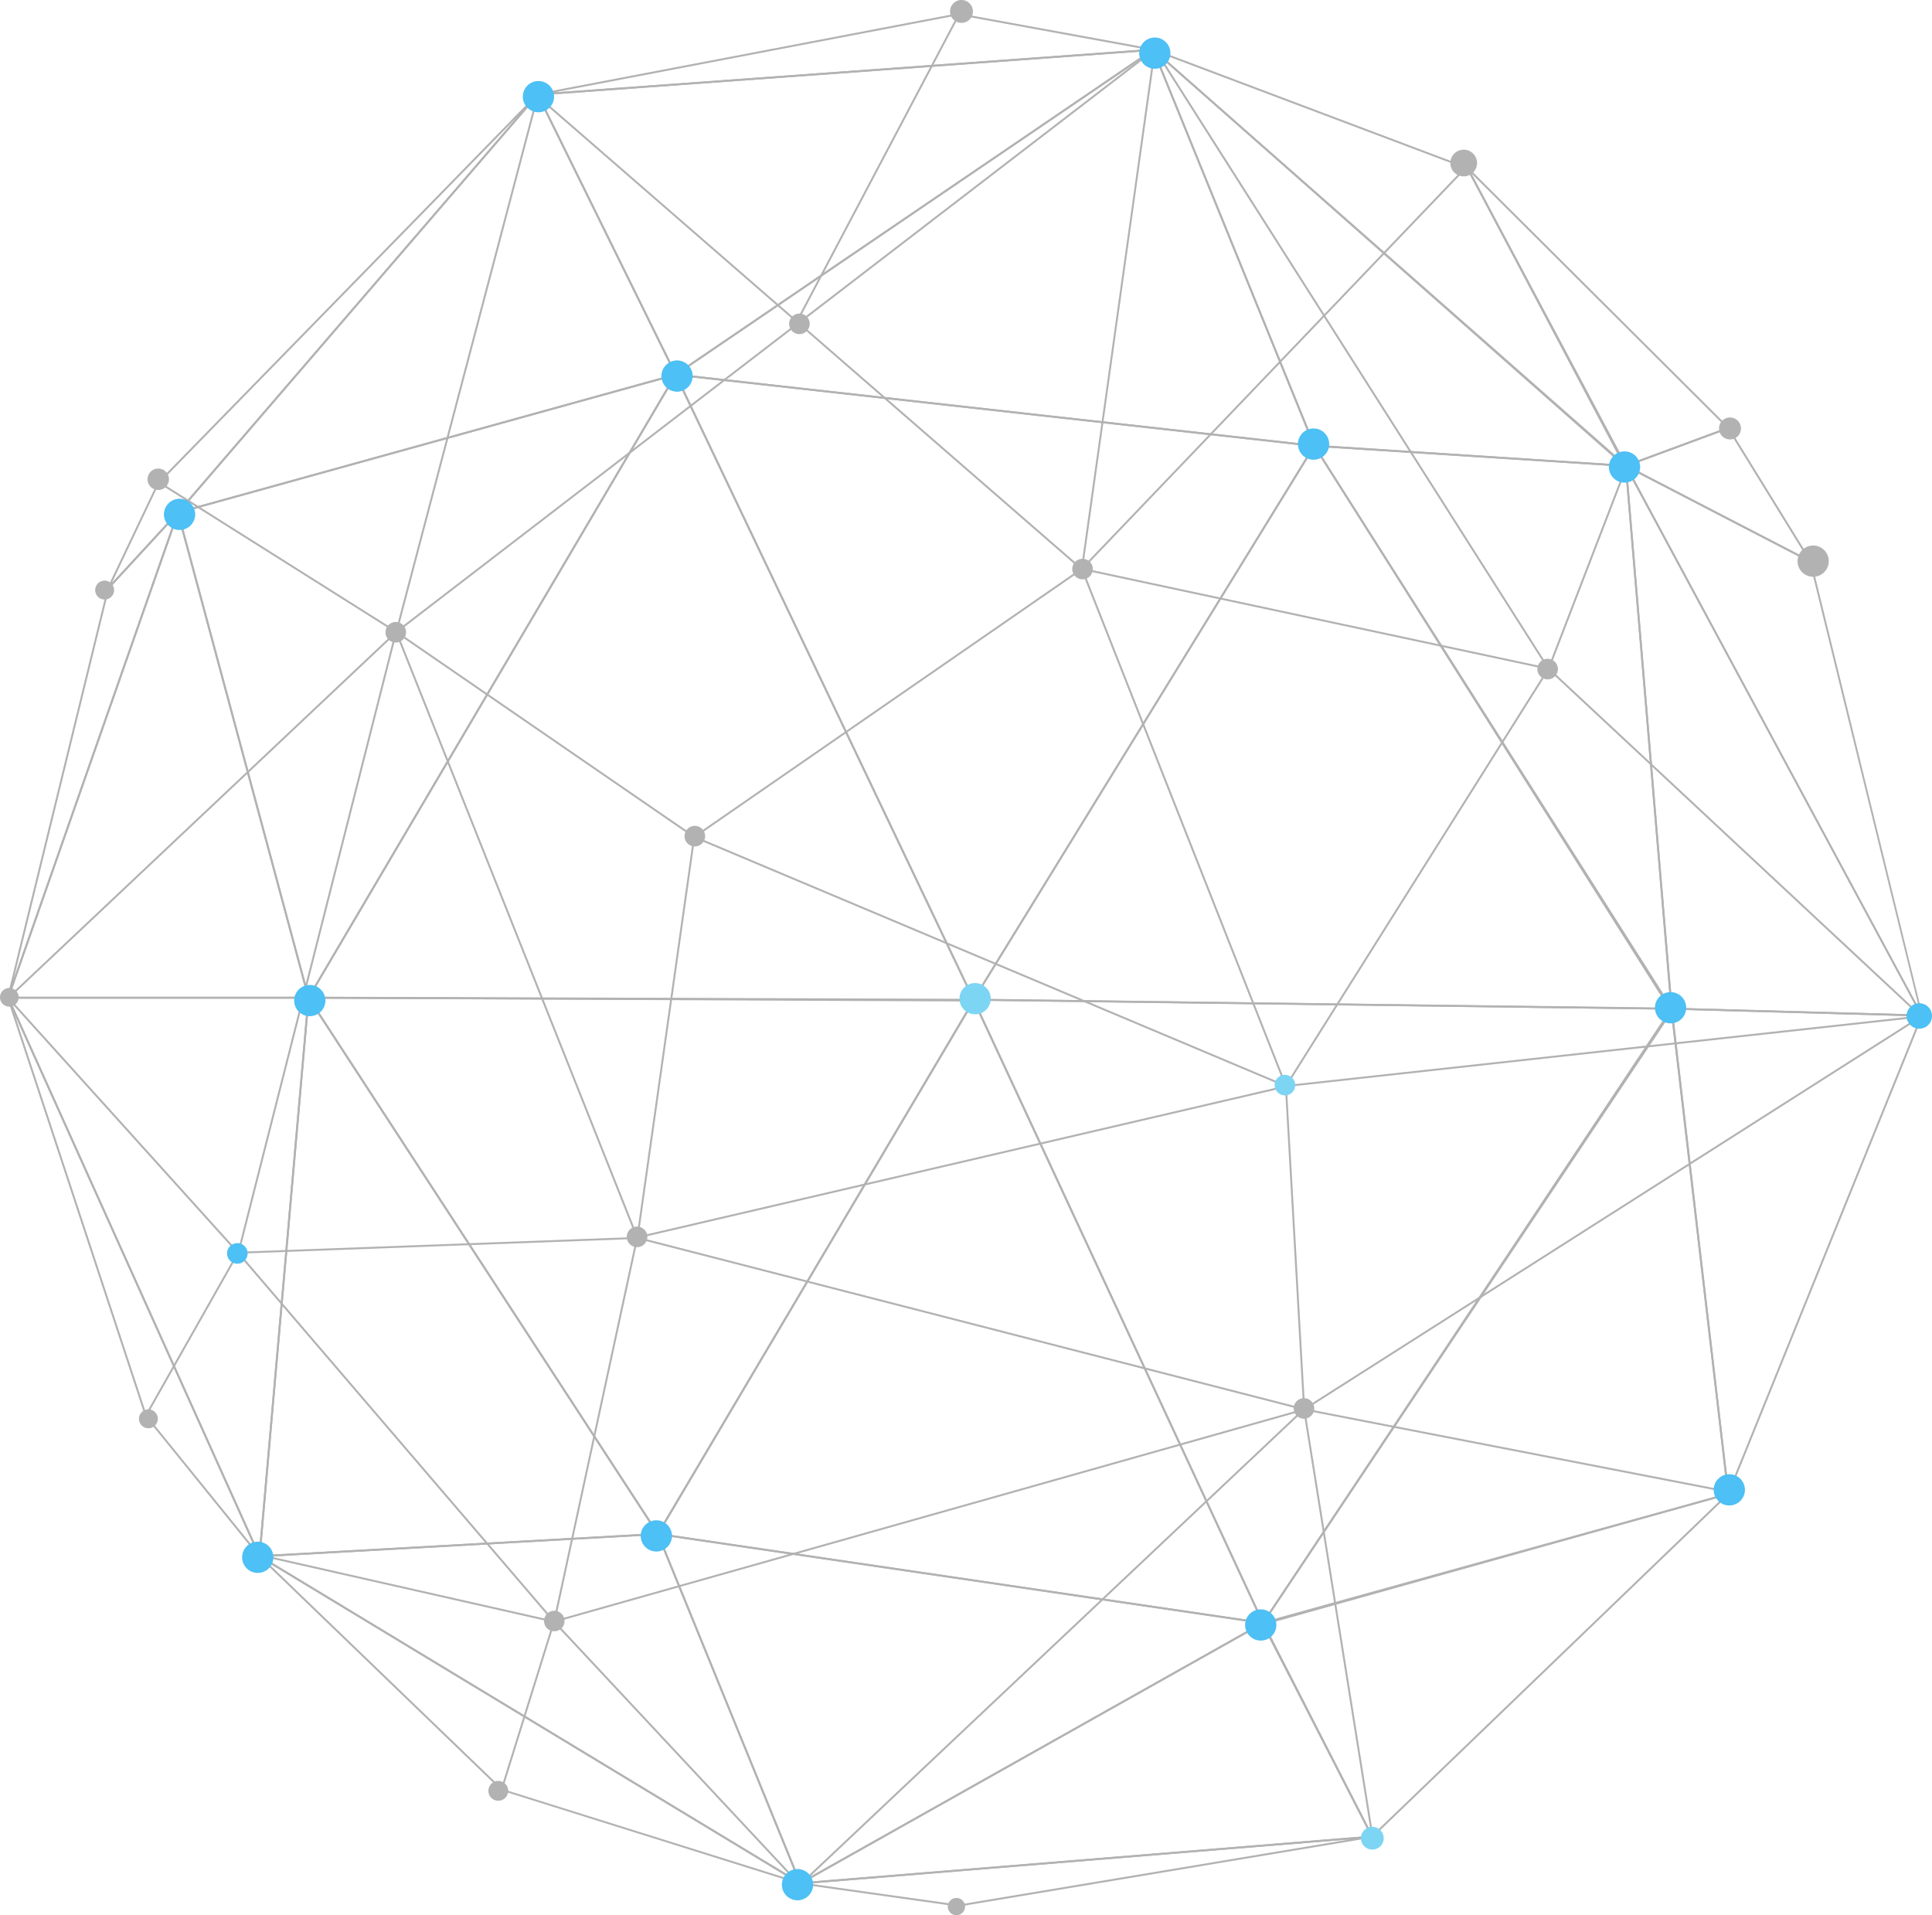 <svg xmlns="http://www.w3.org/2000/svg" width="485.818" height="481.606" viewBox="0 0 485.818 481.606">
  <g id="그룹_317" data-name="그룹 317" transform="translate(-1135.026 -172.284)">
    <path id="패스_2166" data-name="패스 2166" d="M1214.4,426.144l92.786-157.459.2.411,75.075,157.514-.364.017Zm92.743-156.426-91.868,155.9,166.431.545Z" transform="translate(-2.233 -2.712)" fill="#b2b2b2"/>
    <path id="패스_2167" data-name="패스 2167" d="M1384.719,426.876l-.183-.38L1309.43,268.918l.435.049,160.995,17.951-.228.333ZM1310.246,269.5l74.546,156.408L1470,287.311Z" transform="translate(-4.906 -2.718)" fill="#b2b2b2"/>
    <path id="패스_2168" data-name="패스 2168" d="M1470.8,285.034l-.405-.045L1309.15,267.01l.543-.369,120.333-81.864.113.279Zm-160.292-18.362,159.534,17.788L1429.8,185.517Z" transform="translate(-4.898 -0.351)" fill="#b2b2b2"/>
    <path id="패스_2169" data-name="패스 2169" d="M1308.741,267.2l-.124-.251-34.853-70.756.359-.026L1429.8,184.84Zm-34.222-70.574,34.41,69.858,119.105-81.027Z" transform="translate(-3.903 -0.353)" fill="#b2b2b2"/>
    <path id="패스_2170" data-name="패스 2170" d="M1274.168,196.394l-.063-.481,105.863-20.22.045.009,50.836,9.293Zm105.8-20.206L1278.3,195.606l148.7-10.819Z" transform="translate(-3.912 -0.096)" fill="#b2b2b2"/>
    <path id="패스_2171" data-name="패스 2171" d="M1552.936,290.057l-79.235-5.131-.057-.143-40.854-100.5Zm-78.9-5.6,77.508,5.022-117.554-103.5Z" transform="translate(-8.376 -0.337)" fill="#b2b2b2"/>
    <path id="패스_2172" data-name="패스 2172" d="M1552.781,290.835l-120.56-106.393,80.37,30.3.043.082Zm-118.25-105,116.58,102.881-38.863-73.585Z" transform="translate(-8.36 -0.342)" fill="#b2b2b2"/>
    <path id="패스_2173" data-name="패스 2173" d="M1554.4,290.92l-40.666-76.457L1580.7,281.2Zm-38.719-73.829,38.949,73.226,25.185-9.308Z" transform="translate(-10.653 -1.187)" fill="#b2b2b2"/>
    <path id="패스_2174" data-name="패스 2174" d="M1602.777,317.218l-47.7-24.716,26.443-9.772Zm-46.5-24.641,45.161,23.4-20.124-32.656Z" transform="translate(-11.817 -3.107)" fill="#b2b2b2"/>
    <path id="패스_2175" data-name="패스 2175" d="M1562.912,429.44l-.476-.034-175.952-2.289.239-.35,85.886-139.583.2.315Zm-175.55-2.748,174.632,2.2L1472.59,288.072Z" transform="translate(-7.074 -3.232)" fill="#b2b2b2"/>
    <path id="패스_2176" data-name="패스 2176" d="M1459.656,588.165l-.18-.395-72.944-157.1,176.359,2.349-.236.349Zm-72.341-156.953,72.425,155.964,102.278-153.731Z" transform="translate(-7.075 -7.269)" fill="#b2b2b2"/>
    <path id="패스_2177" data-name="패스 2177" d="M1302.711,565.755l-.226-.346L1214.4,430.2l.424-.02,167.671.664-.2.377Zm-87.439-135.11,87.4,134.153,79-133.428Z" transform="translate(-2.233 -7.255)" fill="#b2b2b2"/>
    <path id="패스_2178" data-name="패스 2178" d="M1201.909,571.116l.025-.279,12.37-141.151.386.59,88.08,135.205-.419.023Zm12.758-139.985L1202.443,570.6l99.462-5.557Z" transform="translate(-1.881 -7.241)" fill="#b2b2b2"/>
    <path id="패스_2179" data-name="패스 2179" d="M1338.626,657.615l-137.264-83.039.784-.045,100.335-5.6.066.16Zm-135.667-82.642,134.664,81.467-35.461-87.009Z" transform="translate(-1.866 -11.158)" fill="#b2b2b2"/>
    <path id="패스_2180" data-name="패스 2180" d="M1339.945,657.992l-77-24.161L1200.4,573.573Zm-76.7-24.549,73.007,22.883-132.383-80.087Z" transform="translate(-1.839 -11.289)" fill="#b2b2b2"/>
    <path id="패스_2181" data-name="패스 2181" d="M1201.337,572.487,1171.565,535.7,1136.886,430.5l.452-.176ZM1172.013,535.5l27.342,33.764-60.553-134.5Z" transform="translate(-0.052 -7.259)" fill="#b2b2b2"/>
    <path id="패스_2182" data-name="패스 2182" d="M1381.82,665.072l-.036-.006-41.965-5.9,145.987-11.93.06.482Zm-37.6-5.778,37.595,5.286,98.251-16.386Z" transform="translate(-5.761 -13.361)" fill="#b2b2b2"/>
    <path id="패스_2183" data-name="패스 2183" d="M1340.914,657.373l-36.067-88.5.421.063,152.865,22.484-.613.349Zm-35.294-87.894,35.535,87.2,115.511-64.983Z" transform="translate(-4.777 -11.156)" fill="#b2b2b2"/>
    <path id="패스_2184" data-name="패스 2184" d="M1340.976,658l.955-.544,116.583-65.591.117.222,27.617,54.042-.368.03Zm117.343-65.464-115.19,64.8,142.342-11.629Z" transform="translate(-5.794 -11.803)" fill="#b2b2b2"/>
    <path id="패스_2185" data-name="패스 2185" d="M1489.185,645.376l-.152-.284-27.586-53.708.293-.082,117.907-32.984-.69.666Zm-27.023-53.687,27.148,52.891,88.618-85.281Z" transform="translate(-9.183 -10.859)" fill="#b2b2b2"/>
    <path id="패스_2186" data-name="패스 2186" d="M1200.5,571.821,1136.735,430.18h76.182l-.022.263Zm-63.016-141.155,62.694,139.257,12.206-139.257Z" transform="translate(-0.048 -7.255)" fill="#b2b2b2"/>
    <path id="패스_2187" data-name="패스 2187" d="M1180.347,302.306l.522-.606,90.7-105.406.162.329,34.823,70.7Zm91.111-105.139-89.7,104.243,124.1-34.4Z" transform="translate(-1.275 -0.675)" fill="#b2b2b2"/>
    <path id="패스_2188" data-name="패스 2188" d="M1212.97,427.118h-76.2l.113-.324,42.974-122.727Zm-75.514-.486h74.881l-32.54-120.92Z" transform="translate(-0.049 -3.707)" fill="#b2b2b2"/>
    <path id="패스_2189" data-name="패스 2189" d="M1137.346,426.95l-.466-.139,25.2-103.02.043-.047,18.326-19.891Zm25.175-102.922-23.978,98.031,40.669-116.148Z" transform="translate(-0.052 -3.701)" fill="#b2b2b2"/>
    <path id="패스_2190" data-name="패스 2190" d="M1162.1,322.236l13.32-27.991,95.4-97.676.357.328-90.46,105.127Zm13.7-27.68-11.88,24.992L1180.36,301.7l85.432-99.284Z" transform="translate(-0.762 -0.683)" fill="#b2b2b2"/>
    <path id="패스_2191" data-name="패스 2191" d="M1213.807,426.5l-.15-.558-32.89-122.218.232-.064,125.735-34.854-.305.518Zm-32.446-122.436,32.615,121.193L1305.7,269.6Z" transform="translate(-1.287 -2.715)" fill="#b2b2b2"/>
    <path id="패스_2192" data-name="패스 2192" d="M1457.808,587.973l-.444-.065-152.506-22.431.161-.3,79.661-134.6.205.449Zm-152.2-22.876,151.384,22.265-72.345-155.694Z" transform="translate(-4.778 -7.266)" fill="#b2b2b2"/>
    <path id="패스_2193" data-name="패스 2193" d="M1461.227,588.151l.371-.546,103.121-154.413.078.643,14.251,121.633-.2.056Zm103.166-153.616-102.022,152.8,116.144-32.221Z" transform="translate(-9.176 -7.34)" fill="#b2b2b2"/>
    <path id="패스_2194" data-name="패스 2194" d="M1581.637,556.248l-14.372-123.224,63.325,1.711.082.334ZM1567.813,433.51l14.08,120.81,48.192-119.1Z" transform="translate(-12.159 -7.335)" fill="#b2b2b2"/>
    <path id="패스_2195" data-name="패스 2195" d="M1565.256,430.74l-.529-.85-90.1-142.53,79.021,5.08.016.21Zm-89.721-142.834,89.076,140.876L1553.194,292.9Z" transform="translate(-9.553 -3.237)" fill="#b2b2b2"/>
    <path id="패스_2196" data-name="패스 2196" d="M1630.137,431.244l-63.157-1.711-11.626-137.879Zm-62.71-2.2,62.277,1.711-73.679-136.831Z" transform="translate(-11.824 -3.358)" fill="#b2b2b2"/>
    <path id="패스_2197" data-name="패스 2197" d="M1630.329,431.108l-.438.023-74.8-138.9,47.226,24.472.026.108ZM1556.27,293.385l73.145,135.839L1601.9,317.031Z" transform="translate(-11.817 -3.374)" fill="#b2b2b2"/>
    <path id="패스_2198" data-name="패스 2198" d="M1237.8,331.97l-.471-.123,35.5-134.717.471.123Z" transform="translate(-2.878 -0.699)" fill="#b2b2b2"/>
    <path id="패스_2199" data-name="패스 2199" d="M1237.71,331.755l-.294-.386L1428.146,184.84l.294.386Z" transform="translate(-2.88 -0.353)" fill="#b2b2b2"/>
    <rect id="사각형_1037" data-name="사각형 1037" width="0.486" height="90.94" transform="translate(1234.545 331.41) rotate(-55.48)" fill="#b2b2b2"/>
    <path id="패스_2200" data-name="패스 2200" d="M1314.8,387.079l-.275-.4,97.47-67.4.277.4Z" transform="translate(-5.049 -4.135)" fill="#b2b2b2"/>
    <path id="패스_2201" data-name="패스 2201" d="M1415.189,315.736l-.48-.068L1433.04,185l.48.068Z" transform="translate(-7.868 -0.358)" fill="#b2b2b2"/>
    <rect id="사각형_1038" data-name="사각형 1038" width="0.486" height="181.292" transform="matrix(0.656, -0.755, 0.755, 0.656, 1270.023, 196.676)" fill="#b2b2b2"/>
    <rect id="사각형_1039" data-name="사각형 1039" width="0.486" height="139.789" transform="translate(1406.856 315.433) rotate(-21.527)" fill="#b2b2b2"/>
    <path id="패스_2202" data-name="패스 2202" d="M1463.333,451.692l-148.765-62.638.188-.448,148.765,62.638Z" transform="translate(-5.051 -6.085)" fill="#b2b2b2"/>
    <rect id="사각형_1040" data-name="사각형 1040" width="101.817" height="0.486" transform="translate(1295.063 483.517) rotate(-81.935)" fill="#b2b2b2"/>
    <rect id="사각형_1041" data-name="사각형 1041" width="167.502" height="0.485" transform="translate(1295.207 483.231) rotate(-13.114)" fill="#b2b2b2"/>
    <path id="패스_2203" data-name="패스 2203" d="M1137.309,428.021l-.332-.355,97.595-92.039.332.355Z" transform="translate(-0.055 -4.595)" fill="#b2b2b2"/>
    <rect id="사각형_1042" data-name="사각형 1042" width="0.486" height="163.949" transform="translate(1234.457 331.299) rotate(-21.692)" fill="#b2b2b2"/>
    <path id="패스_2204" data-name="패스 2204" d="M1532.239,344.814l-117.335-25.1.1-.476,117.335,25.1Z" transform="translate(-7.873 -4.134)" fill="#b2b2b2"/>
    <path id="패스_2205" data-name="패스 2205" d="M1467.936,450.375l-.412-.258,66.041-104.939.412.258Z" transform="translate(-9.353 -4.864)" fill="#b2b2b2"/>
    <rect id="사각형_1043" data-name="사각형 1043" width="0.486" height="184.565" transform="translate(1425.207 184.81) rotate(-32.44)" fill="#b2b2b2"/>
    <rect id="사각형_1044" data-name="사각형 1044" width="54.697" height="0.486" transform="translate(1524.21 340.364) rotate(-68.945)" fill="#b2b2b2"/>
    <path id="패스_2206" data-name="패스 2206" d="M1629.247,432.907l-93.73-87.425.332-.355,93.73,87.425Z" transform="translate(-11.266 -4.862)" fill="#b2b2b2"/>
    <path id="패스_2207" data-name="패스 2207" d="M1467.76,453.015l-.051-.484,159.771-17.515.051.484Z" transform="translate(-9.359 -7.391)" fill="#b2b2b2"/>
    <path id="패스_2208" data-name="패스 2208" d="M1472.079,534.6l-4.594-81.3.486-.027,4.594,81.3Z" transform="translate(-9.352 -7.904)" fill="#b2b2b2"/>
    <rect id="사각형_1045" data-name="사각형 1045" width="0.485" height="108.903" transform="translate(1462.923 526.922) rotate(-79.002)" fill="#b2b2b2"/>
    <path id="패스_2209" data-name="패스 2209" d="M1472.588,534.28l-.26-.41,155.177-98.816.26.41Z" transform="translate(-9.489 -7.392)" fill="#b2b2b2"/>
    <path id="패스_2210" data-name="패스 2210" d="M1489.351,644.173,1472.215,536.98l.48-.08,17.136,107.193Z" transform="translate(-9.485 -10.257)" fill="#b2b2b2"/>
    <rect id="사각형_1046" data-name="사각형 1046" width="174.271" height="0.486" transform="translate(1336.011 646.066) rotate(-43.337)" fill="#b2b2b2"/>
    <rect id="사각형_1047" data-name="사각형 1047" width="0.486" height="173.148" transform="translate(1295.22 483.783) rotate(-75.574)" fill="#b2b2b2"/>
    <rect id="사각형_1048" data-name="사각형 1048" width="98.762" height="0.486" transform="translate(1274.15 580.023) rotate(-77.808)" fill="#b2b2b2"/>
    <path id="패스_2211" data-name="패스 2211" d="M1339.989,658.165,1278.2,592.03l.356-.33,61.789,66.135Z" transform="translate(-4.028 -11.799)" fill="#b2b2b2"/>
    <rect id="사각형_1049" data-name="사각형 1049" width="44.406" height="0.486" transform="translate(1260.891 622.385) rotate(-72.694)" fill="#b2b2b2"/>
    <path id="패스_2212" data-name="패스 2212" d="M1276.188,591.616,1202.316,574.9l.11-.473,73.873,16.716Z" transform="translate(-1.893 -11.313)" fill="#b2b2b2"/>
    <rect id="사각형_1050" data-name="사각형 1050" width="196.028" height="0.485" transform="translate(1274.275 579.798) rotate(-15.781)" fill="#b2b2b2"/>
    <path id="패스_2213" data-name="패스 2213" d="M1275.894,589.339l-79.46-92.765.369-.317,79.46,92.765Z" transform="translate(-1.727 -9.114)" fill="#b2b2b2"/>
    <rect id="사각형_1051" data-name="사각형 1051" width="100.46" height="0.486" transform="matrix(0.999, -0.037, 0.037, 0.999, 1194.881, 487.049)" fill="#b2b2b2"/>
    <rect id="사각형_1052" data-name="사각형 1052" width="161.084" height="0.486" transform="translate(1194.729 487.261) rotate(-75.752)" fill="#b2b2b2"/>
    <path id="패스_2214" data-name="패스 2214" d="M1194.766,494.724l-57.8-64.053.361-.327,57.8,64.053Z" transform="translate(-0.054 -7.259)" fill="#b2b2b2"/>
    <path id="패스_2215" data-name="패스 2215" d="M1172.895,537.642l-.433-.22,23.266-41.116.433.22Z" transform="translate(-1.053 -9.115)" fill="#b2b2b2"/>
    <path id="패스_2216" data-name="패스 2216" d="M1235.7,334.915l-59.861-37.741.262-.409,59.861,37.741Z" transform="translate(-1.148 -3.502)" fill="#b2b2b2"/>
    <path id="패스_2217" data-name="패스 2217" d="M1341.184,253.814l-.429-.228,41.087-77.892.429.228Z" transform="translate(-5.787 -0.096)" fill="#b2b2b2"/>
    <path id="패스_2218" data-name="패스 2218" d="M1415.128,316.718l-.353-.333,96.784-101.17.353.333Z" transform="translate(-7.87 -1.208)" fill="#b2b2b2"/>
    <path id="패스_2219" data-name="패스 2219" d="M1317.318,388.556a2.587,2.587,0,1,1-2.587-2.587A2.587,2.587,0,0,1,1317.318,388.556Z" transform="translate(-4.982 -6.011)" fill="#b2b2b2"/>
    <path id="패스_2220" data-name="패스 2220" d="M1239.941,335.8a2.587,2.587,0,1,1-2.587-2.586A2.586,2.586,0,0,1,1239.941,335.8Z" transform="translate(-2.806 -4.527)" fill="#b2b2b2"/>
    <path id="패스_2221" data-name="패스 2221" d="M1302.369,492.233a2.588,2.588,0,1,1-2.587-2.586A2.588,2.588,0,0,1,1302.369,492.233Z" transform="translate(-4.562 -8.928)" fill="#b2b2b2"/>
    <path id="패스_2222" data-name="패스 2222" d="M1198.945,496.513a2.586,2.586,0,1,1-2.586-2.586A2.586,2.586,0,0,1,1198.945,496.513Z" transform="translate(-1.653 -9.048)" fill="#4dc0f5"/>
    <circle id="타원_89" data-name="타원 89" cx="2.587" cy="2.587" r="2.587" transform="translate(1271.819 577.315)" fill="#b2b2b2"/>
    <path id="패스_2223" data-name="패스 2223" d="M1474.925,536.621a2.586,2.586,0,1,1-2.586-2.586A2.586,2.586,0,0,1,1474.925,536.621Z" transform="translate(-9.416 -10.176)" fill="#b2b2b2"/>
    <path id="패스_2224" data-name="패스 2224" d="M1470,452.969a2.587,2.587,0,1,1-2.587-2.586A2.587,2.587,0,0,1,1470,452.969Z" transform="translate(-9.277 -7.823)" fill="#7dd5f4"/>
    <path id="패스_2225" data-name="패스 2225" d="M1417.631,319.445a2.586,2.586,0,1,1-2.586-2.586A2.587,2.587,0,0,1,1417.631,319.445Z" transform="translate(-7.804 -4.067)" fill="#b2b2b2"/>
    <path id="패스_2226" data-name="패스 2226" d="M1537.965,345.325a2.586,2.586,0,1,1-2.586-2.586A2.586,2.586,0,0,1,1537.965,345.325Z" transform="translate(-11.189 -4.795)" fill="#b2b2b2"/>
    <path id="패스_2227" data-name="패스 2227" d="M1344.376,256a2.587,2.587,0,1,1-2.587-2.586A2.587,2.587,0,0,1,1344.376,256Z" transform="translate(-5.744 -2.282)" fill="#b2b2b2"/>
    <path id="패스_2228" data-name="패스 2228" d="M1634.721,435.059a3.2,3.2,0,1,1-3.2-3.2A3.2,3.2,0,0,1,1634.721,435.059Z" transform="translate(-13.877 -7.302)" fill="#4dc0f5"/>
    <path id="패스_2229" data-name="패스 2229" d="M1571.081,432.91a3.929,3.929,0,1,1-3.929-3.929A3.93,3.93,0,0,1,1571.081,432.91Z" transform="translate(-12.046 -7.221)" fill="#4dc0f5"/>
    <path id="패스_2230" data-name="패스 2230" d="M1465.042,592.61a3.929,3.929,0,1,1-3.929-3.929A3.93,3.93,0,0,1,1465.042,592.61Z" transform="translate(-9.063 -11.714)" fill="#4dc0f5"/>
    <path id="패스_2231" data-name="패스 2231" d="M1586.274,557.648a3.929,3.929,0,1,1-3.929-3.929A3.93,3.93,0,0,1,1586.274,557.648Z" transform="translate(-12.473 -10.73)" fill="#4dc0f5"/>
    <path id="패스_2232" data-name="패스 2232" d="M1492.874,647.813a2.863,2.863,0,1,1-2.863-2.864A2.864,2.864,0,0,1,1492.874,647.813Z" transform="translate(-9.906 -13.296)" fill="#7dd5f4"/>
    <circle id="타원_90" data-name="타원 90" cx="2.179" cy="2.179" r="2.179" transform="translate(1373.35 649.532)" fill="#b2b2b2"/>
    <path id="패스_2233" data-name="패스 2233" d="M1345.185,659.805a3.929,3.929,0,1,1-3.929-3.929A3.93,3.93,0,0,1,1345.185,659.805Z" transform="translate(-5.691 -13.604)" fill="#4dc0f5"/>
    <path id="패스_2234" data-name="패스 2234" d="M1266.374,635.569a2.491,2.491,0,1,1-2.492-2.493A2.492,2.492,0,0,1,1266.374,635.569Z" transform="translate(-3.555 -12.962)" fill="#b2b2b2"/>
    <path id="패스_2235" data-name="패스 2235" d="M1308.663,569.565a3.929,3.929,0,1,1-3.929-3.929A3.93,3.93,0,0,1,1308.663,569.565Z" transform="translate(-4.663 -11.065)" fill="#4dc0f5"/>
    <path id="패스_2236" data-name="패스 2236" d="M1205.531,575.1a3.929,3.929,0,1,1-3.929-3.929A3.93,3.93,0,0,1,1205.531,575.1Z" transform="translate(-1.762 -11.221)" fill="#4dc0f5"/>
    <path id="패스_2237" data-name="패스 2237" d="M1175.727,539.318a2.376,2.376,0,1,1-2.377-2.377A2.376,2.376,0,0,1,1175.727,539.318Z" transform="translate(-1.011 -10.258)" fill="#b2b2b2"/>
    <path id="패스_2238" data-name="패스 2238" d="M1391.139,430.566a3.929,3.929,0,1,1-3.929-3.929A3.93,3.93,0,0,1,1391.139,430.566Z" transform="translate(-6.984 -7.155)" fill="#7dd5f4"/>
    <path id="패스_2239" data-name="패스 2239" d="M1218.991,431.057a3.928,3.928,0,1,1-3.929-3.929A3.93,3.93,0,0,1,1218.991,431.057Z" transform="translate(-2.141 -7.169)" fill="#4dc0f5"/>
    <path id="패스_2240" data-name="패스 2240" d="M1139.73,430.259a2.352,2.352,0,1,1-2.352-2.352A2.353,2.353,0,0,1,1139.73,430.259Z" transform="translate(0 -7.191)" fill="#b2b2b2"/>
    <path id="패스_2241" data-name="패스 2241" d="M1185.3,305.261a3.928,3.928,0,1,1-3.929-3.929A3.93,3.93,0,0,1,1185.3,305.261Z" transform="translate(-1.193 -3.63)" fill="#4dc0f5"/>
    <path id="패스_2242" data-name="패스 2242" d="M1314.022,269.469a3.928,3.928,0,1,1-3.929-3.928A3.93,3.93,0,0,1,1314.022,269.469Z" transform="translate(-4.814 -2.623)" fill="#4dc0f5"/>
    <path id="패스_2243" data-name="패스 2243" d="M1278.157,197.177a3.929,3.929,0,1,1-3.929-3.929A3.93,3.93,0,0,1,1278.157,197.177Z" transform="translate(-3.805 -0.59)" fill="#4dc0f5"/>
    <path id="패스_2244" data-name="패스 2244" d="M1386.59,175.161a2.877,2.877,0,1,1-2.878-2.877A2.878,2.878,0,0,1,1386.59,175.161Z" transform="translate(-6.915)" fill="#b2b2b2"/>
    <path id="패스_2245" data-name="패스 2245" d="M1437.633,185.921a3.929,3.929,0,1,1-3.928-3.929A3.929,3.929,0,0,1,1437.633,185.921Z" transform="translate(-8.292 -0.273)" fill="#4dc0f5"/>
    <path id="패스_2246" data-name="패스 2246" d="M1478.711,287.071a3.929,3.929,0,1,1-3.929-3.929A3.93,3.93,0,0,1,1478.711,287.071Z" transform="translate(-9.447 -3.119)" fill="#4dc0f5"/>
    <path id="패스_2247" data-name="패스 2247" d="M1517,214.366a3.358,3.358,0,1,1-3.358-3.358A3.357,3.357,0,0,1,1517,214.366Z" transform="translate(-10.556 -1.089)" fill="#b2b2b2"/>
    <path id="패스_2248" data-name="패스 2248" d="M1559.169,293.005a3.929,3.929,0,1,1-3.929-3.929A3.93,3.93,0,0,1,1559.169,293.005Z" transform="translate(-11.71 -3.285)" fill="#4dc0f5"/>
    <circle id="타원_91" data-name="타원 91" cx="2.769" cy="2.769" r="2.769" transform="translate(1567.277 277.254)" fill="#b2b2b2"/>
    <circle id="타원_92" data-name="타원 92" cx="3.929" cy="3.929" r="3.929" transform="translate(1587.032 309.462)" fill="#b2b2b2"/>
    <path id="패스_2249" data-name="패스 2249" d="M1178.589,296.216a2.695,2.695,0,1,1-2.694-2.7A2.694,2.694,0,0,1,1178.589,296.216Z" transform="translate(-1.074 -3.41)" fill="#b2b2b2"/>
    <path id="패스_2250" data-name="패스 2250" d="M1164.411,324.884a2.379,2.379,0,1,1-2.379-2.378A2.379,2.379,0,0,1,1164.411,324.884Z" transform="translate(-0.693 -4.226)" fill="#b2b2b2"/>
  </g>
</svg>
